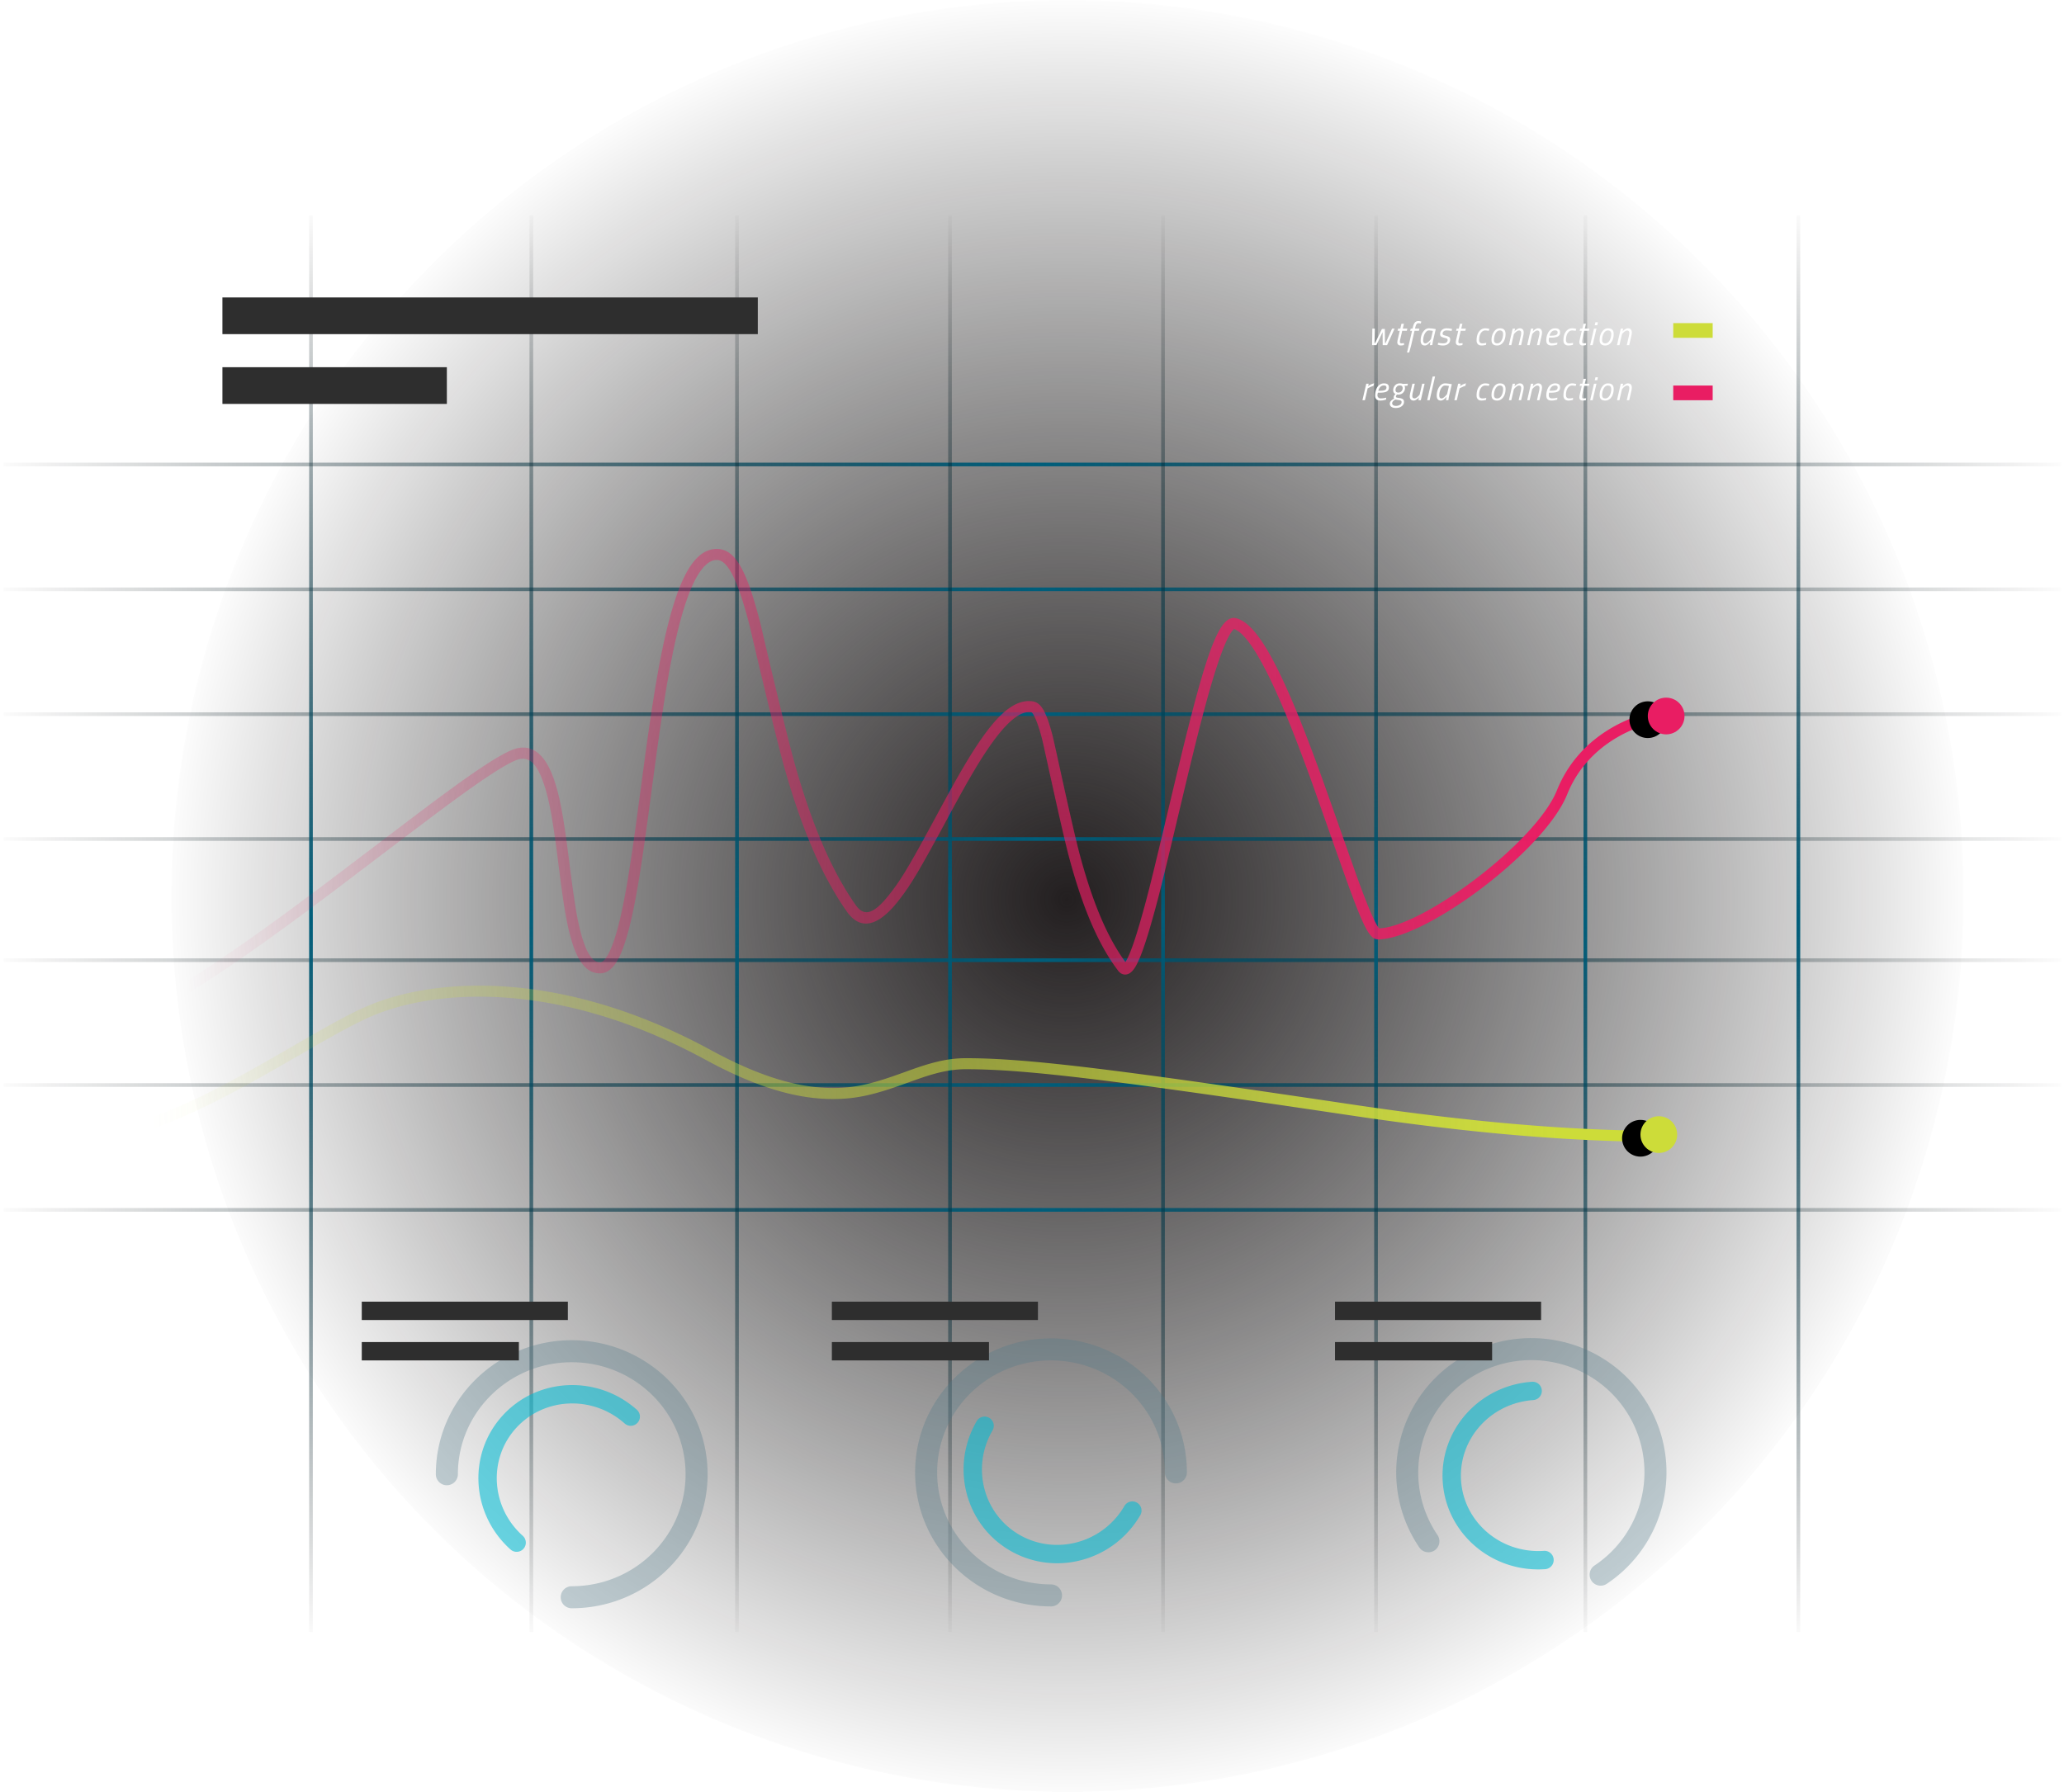 <svg width="562" height="488" xmlns="http://www.w3.org/2000/svg" xmlns:xlink="http://www.w3.org/1999/xlink"><defs><radialGradient cx="49.972%" cy="50.194%" fx="49.972%" fy="50.194%" r="50.314%" id="a"><stop stop-color="#231F20" offset="0%"/><stop stop-opacity="0" offset="100%"/></radialGradient><linearGradient x1="0%" y1="0%" y2="0%" id="b"><stop stop-opacity=".004" offset="0%"/><stop stop-color="#005E7B" offset="50.176%"/><stop stop-opacity="0" offset="100%"/></linearGradient><linearGradient x1="0%" y1="0%" y2="0%" id="c"><stop stop-opacity=".017" offset="0%"/><stop stop-color="#005E7B" offset="50.176%"/><stop stop-opacity=".014" offset="100%"/></linearGradient><linearGradient x1="4.542%" y1="50.755%" x2="92.88%" y2="50.486%" id="d"><stop stop-color="#CDDC39" stop-opacity="0" offset="0%"/><stop stop-color="#CDDC39" offset="100%"/></linearGradient><circle id="f" cx="428.074" cy="39.062" r="5"/><filter x="-210%" y="-150%" width="420%" height="420%" filterUnits="objectBoundingBox" id="e"><feOffset dx="-5" dy="1" in="SourceAlpha" result="shadowOffsetOuter1"/><feGaussianBlur stdDeviation="4.5" in="shadowOffsetOuter1" result="shadowBlurOuter1"/><feColorMatrix values="0 0 0 0 0.804 0 0 0 0 0.863 0 0 0 0 0.224 0 0 0 0.613 0" in="shadowBlurOuter1"/></filter><linearGradient x1="5.684%" y1="57.23%" x2="92.88%" y2="54.681%" id="g"><stop stop-color="#E91D63" stop-opacity="0" offset="0%"/><stop stop-color="#E91D63" offset="100%"/></linearGradient><circle id="i" cx="430.074" cy="44" r="5"/><filter x="-210%" y="-150%" width="420%" height="420%" filterUnits="objectBoundingBox" id="h"><feOffset dx="-5" dy="1" in="SourceAlpha" result="shadowOffsetOuter1"/><feGaussianBlur stdDeviation="4.5" in="shadowOffsetOuter1" result="shadowBlurOuter1"/><feColorMatrix values="0 0 0 0 0.914 0 0 0 0 0.113 0 0 0 0 0.387 0 0 0 0.61 0" in="shadowBlurOuter1"/></filter><filter x="-10.6%" y="-39.9%" width="121.6%" height="179.8%" filterUnits="objectBoundingBox" id="j"><feOffset in="SourceAlpha" result="shadowOffsetOuter1"/><feGaussianBlur stdDeviation="8.5" in="shadowOffsetOuter1" result="shadowBlurOuter1"/><feColorMatrix values="0 0 0 0 0.006 0 0 0 0 0.738 0 0 0 0 0.831 0 0 0 0.959 0" in="shadowBlurOuter1" result="shadowMatrixOuter1"/><feMerge><feMergeNode in="shadowMatrixOuter1"/><feMergeNode in="SourceGraphic"/></feMerge></filter></defs><g fill="none" fill-rule="evenodd"><circle fill="url(#a)" cx="290.674" cy="244" r="244"/><g transform="translate(0 126)" fill="url(#b)" fill-rule="nonzero"><path d="M.95 1h560.247V0H.95zM.95 35h560.247v-1H.95zM.95 69h560.247v-1H.95zM.95 103h560.247v-1H.95zM.95 136h560.247v-1H.95zM.95 170h560.247v-1H.95zM.95 204h560.247v-1H.95z"/></g><g transform="rotate(-90 264.5 180.5)" fill="url(#c)" fill-rule="nonzero"><path d="M.534 1.174h385.794v-1H.534zM.534 61.174h385.794v-1H.534zM.534 117.174h385.794v-1H.534zM.534 175.174h385.794v-1H.534zM.534 233.174h385.794v-1H.534zM.534 291.174h385.794v-1H.534zM.534 348.174h385.794v-1H.534zM.534 406.174h385.794v-1H.534z"/></g><path d="M373.671 89.5h.675l-.08 3.915h.17l1.845-3.825h.792l.036 3.825h.171l1.764-3.915h.684l-2.043 4.5h-1.197l-.027-3.537L374.778 94h-1.17l.063-4.5zm7.504 3.591c0 .276.15.414.45.414l.693-.054-.045.513a3.429 3.429 0 0 1-.891.126c-.282 0-.504-.075-.666-.225-.162-.15-.243-.351-.243-.603s.048-.57.144-.954l.522-2.223h-.594l.153-.585h.585l.315-1.332h.675l-.324 1.332h1.26l-.144.585h-1.26l-.522 2.259a3.147 3.147 0 0 0-.108.747zm5.064-5.643c.204 0 .42.03.648.09l.108.036-.126.522a3.927 3.927 0 0 0-.675-.063.564.564 0 0 0-.49.252c-.117.168-.227.447-.329.837l-.09.378h1.206l-.144.585h-1.188L384.25 94l-.549 1.998h-.585l1.368-5.904h-.513l.144-.594h.495l.1-.387c.143-.612.328-1.042.553-1.291.225-.25.55-.374.976-.374zm3.264 5.6c-.03.054-.12.157-.265.308a4.554 4.554 0 0 1-.391.37 1.944 1.944 0 0 1-.414.252 1.095 1.095 0 0 1-.46.112c-.767 0-1.151-.447-1.151-1.341 0-.498.08-.994.238-1.49.16-.495.419-.926.779-1.296.36-.369.777-.553 1.25-.553.367 0 .868.054 1.504.162l.342.063-.684 2.925c-.084.336-.156.732-.216 1.188l-.036.234-.657.027c.084-.516.138-.837.162-.963l-.001.001zm.649-2.927a5.652 5.652 0 0 0-1.085-.126c-.303 0-.58.154-.832.463a2.922 2.922 0 0 0-.55 1.08 4.176 4.176 0 0 0-.17 1.103c0 .324.05.549.153.675.102.126.255.189.459.189.204 0 .427-.097.67-.292a4.08 4.08 0 0 0 .608-.59l.234-.297.513-2.205zm5.1 0a9.89 9.89 0 0 0-1.372-.126c-.345 0-.61.085-.797.256a.808.808 0 0 0-.279.617c0 .144.054.252.162.324.108.072.359.159.752.261.393.102.682.217.868.346.186.13.28.347.28.653 0 .528-.184.933-.55 1.215-.366.282-.837.423-1.413.423-.384 0-.789-.054-1.215-.162l-.207-.045.126-.522c.552.096 1.01.144 1.373.144s.652-.078.868-.234c.216-.156.324-.384.324-.684 0-.168-.057-.286-.17-.356-.115-.069-.362-.15-.743-.242-.381-.094-.665-.206-.85-.338-.187-.132-.28-.339-.28-.621 0-.48.168-.87.504-1.17.336-.3.76-.45 1.27-.45.45 0 .875.048 1.277.144l.207.045-.135.522zm1.852 2.97c0 .276.15.414.45.414l.693-.054-.045.513a3.429 3.429 0 0 1-.891.126c-.282 0-.504-.075-.666-.225-.162-.15-.243-.351-.243-.603s.048-.57.144-.954l.522-2.223h-.594l.153-.585h.585l.315-1.332h.675l-.324 1.332h1.26l-.144.585h-1.26l-.522 2.259a3.147 3.147 0 0 0-.108.747zm7.32-3.681c.282 0 .603.042.963.126l.162.045-.17.522a5.542 5.542 0 0 0-.973-.108c-.36 0-.669.132-.927.396-.486.486-.729 1.221-.729 2.205 0 .3.072.526.216.68.144.153.381.229.711.229.234 0 .51-.033.828-.099l.18-.036-.045.531a4.26 4.26 0 0 1-1.246.189c-.417 0-.744-.118-.981-.356-.237-.237-.356-.574-.356-1.012 0-1.284.348-2.229 1.044-2.835.366-.318.807-.477 1.323-.477zm3.967 0c1.038 0 1.557.51 1.557 1.53 0 .558-.089 1.074-.266 1.548-.177.474-.442.86-.796 1.156a1.849 1.849 0 0 1-1.224.446c-1.026 0-1.54-.492-1.54-1.476 0-.864.215-1.614.644-2.25.43-.636.97-.954 1.625-.954zm-.73 4.095c.48 0 .87-.253 1.166-.76.297-.508.446-1.112.446-1.814 0-.288-.074-.516-.22-.684-.148-.168-.368-.252-.662-.252-.468 0-.85.262-1.148.787-.297.526-.445 1.139-.445 1.841 0 .588.288.882.864.882zm6.163-4.095c.348 0 .612.102.792.306.18.204.27.468.27.792s-.06.726-.18 1.206l-.53 2.286h-.667l.522-2.241c.114-.456.171-.816.171-1.08 0-.45-.204-.675-.612-.675-.18 0-.385.084-.616.252a3.272 3.272 0 0 0-.563.504l-.207.252-.693 2.988h-.666l1.035-4.5h.657l-.162.783c.054-.066.125-.147.212-.243s.258-.225.513-.387.496-.243.724-.243zm4.984 0c.348 0 .612.102.792.306.18.204.27.468.27.792s-.06.726-.18 1.206L419.159 94h-.666l.522-2.241c.114-.456.17-.816.17-1.08 0-.45-.203-.675-.611-.675-.18 0-.386.084-.617.252a3.273 3.273 0 0 0-.562.504l-.207.252-.693 2.988h-.666l1.035-4.5h.657l-.162.783c.054-.066.124-.147.211-.243s.258-.225.513-.387.497-.243.725-.243zm2.904 3.276c0 .258.078.457.234.598a.828.828 0 0 0 .576.212 6.29 6.29 0 0 0 1.314-.144l.225-.054-.054.531a4.962 4.962 0 0 1-1.539.261c-.954 0-1.43-.456-1.43-1.368 0-.834.188-1.578.566-2.232.192-.324.449-.585.77-.783a2.024 2.024 0 0 1 1.084-.297c.888 0 1.332.366 1.332 1.098 0 .534-.2.907-.603 1.12-.402.214-1.04.32-1.917.32h-.459c-.066.234-.099.48-.099.738zm.684-1.269c.612 0 1.053-.064 1.323-.194.27-.129.405-.364.405-.706 0-.36-.23-.54-.693-.54-.738 0-1.248.48-1.53 1.44h.495zm5.677-2.007c.282 0 .603.042.963.126l.162.045-.171.522a5.542 5.542 0 0 0-.972-.108c-.36 0-.67.132-.927.396-.486.486-.73 1.221-.73 2.205 0 .3.073.526.217.68.144.153.38.229.71.229.235 0 .51-.033.829-.099l.18-.036-.045.531a4.26 4.26 0 0 1-1.247.189c-.417 0-.744-.118-.98-.356-.238-.237-.356-.574-.356-1.012 0-1.284.348-2.229 1.044-2.835.366-.318.807-.477 1.323-.477zm2.67 3.681c0 .276.15.414.45.414l.693-.054-.045.513a3.429 3.429 0 0 1-.89.126c-.283 0-.505-.075-.667-.225-.162-.15-.243-.351-.243-.603s.048-.57.144-.954l.522-2.223h-.594l.153-.585h.585l.315-1.332h.675l-.324 1.332h1.26l-.144.585h-1.26l-.522 2.259a3.147 3.147 0 0 0-.108.747zm2.239.909l1.035-4.5h.675l-1.044 4.5h-.666zm1.242-5.436l.198-.81h.675l-.19.81h-.683zm3.606.846c1.038 0 1.557.51 1.557 1.53 0 .558-.089 1.074-.266 1.548-.177.474-.442.86-.796 1.156a1.849 1.849 0 0 1-1.224.446c-1.026 0-1.54-.492-1.54-1.476 0-.864.215-1.614.644-2.25.43-.636.97-.954 1.625-.954zm-.73 4.095c.48 0 .87-.253 1.166-.76.297-.508.446-1.112.446-1.814 0-.288-.074-.516-.22-.684-.148-.168-.368-.252-.662-.252-.468 0-.85.262-1.148.787-.297.526-.445 1.139-.445 1.841 0 .588.288.882.864.882zm6.163-4.095c.348 0 .612.102.792.306.18.204.27.468.27.792s-.06.726-.18 1.206l-.53 2.286h-.667l.522-2.241c.114-.456.171-.816.171-1.08 0-.45-.204-.675-.612-.675-.18 0-.385.084-.616.252a3.273 3.273 0 0 0-.563.504l-.207.252L440.95 94h-.666l1.035-4.5h.657l-.162.783c.054-.066.125-.147.212-.243s.258-.225.513-.387.496-.243.724-.243zM370.974 109l1.044-4.5h.666l-.162.666c.558-.402 1.1-.657 1.629-.765l-.18.693c-.324.084-.76.264-1.305.54l-.27.135-.747 3.231h-.675zm4.128-1.314c0 .258.078.457.234.598a.828.828 0 0 0 .576.212 6.29 6.29 0 0 0 1.314-.144l.225-.054-.054.531a4.962 4.962 0 0 1-1.539.261c-.954 0-1.43-.456-1.43-1.368 0-.834.188-1.578.566-2.232.192-.324.449-.585.77-.783a2.024 2.024 0 0 1 1.084-.297c.888 0 1.332.366 1.332 1.098 0 .534-.2.907-.603 1.12-.402.214-1.04.32-1.917.32h-.459c-.066.234-.099.48-.099.738zm.684-1.269c.612 0 1.053-.064 1.323-.194.27-.129.405-.364.405-.706 0-.36-.23-.54-.693-.54-.738 0-1.248.48-1.53 1.44h.495zm4.255 4.698c-.498 0-.891-.103-1.18-.31-.287-.208-.431-.497-.431-.869 0-.51.396-.969 1.188-1.377a.483.483 0 0 1-.144-.355c0-.142.042-.284.126-.428.084-.144.168-.258.252-.342l.117-.135c-.414-.192-.621-.537-.621-1.035 0-.498.165-.931.495-1.3.33-.37.768-.554 1.314-.554.276 0 .525.036.747.108l.117.036 1.332-.054-.135.576h-.801c.102.168.153.375.153.621 0 .45-.17.858-.509 1.224-.339.366-.802.549-1.39.549l-.297-.027c-.186.24-.28.423-.28.549 0 .126.058.212.172.257.114.044.372.093.774.144.402.05.71.155.927.314.216.16.324.407.324.743 0 .462-.206.855-.617 1.179-.41.324-.955.486-1.633.486zm-.072-2.322c-.24.12-.45.27-.63.45s-.27.372-.27.576c0 .204.084.375.252.513.168.138.442.207.823.207.381 0 .725-.093 1.03-.279.307-.186.46-.438.46-.756 0-.18-.065-.309-.194-.387-.129-.078-.367-.138-.715-.18-.348-.042-.6-.09-.756-.144zm.765-1.881c.378 0 .672-.127.882-.383.21-.255.315-.514.315-.778s-.063-.459-.19-.585c-.125-.126-.346-.189-.66-.189a.967.967 0 0 0-.784.382c-.207.256-.31.533-.31.833 0 .48.249.72.747.72zm4.191 2.178c-.348 0-.612-.102-.792-.306-.18-.204-.27-.468-.27-.792s.06-.726.18-1.206l.531-2.286h.666l-.522 2.241c-.114.456-.17.816-.17 1.08 0 .45.203.675.611.675.18 0 .386-.084.617-.252a2.98 2.98 0 0 0 .553-.504l.216-.252.693-2.988h.666l-1.035 4.5h-.657l.162-.783a6.587 6.587 0 0 1-.211.243c-.087.096-.258.225-.513.387s-.497.243-.725.243zm3.67-.09l1.494-6.462h.666L389.27 109h-.675zm5.288-.953c-.03.055-.119.158-.264.31a4.554 4.554 0 0 1-.392.368 1.944 1.944 0 0 1-.414.253 1.095 1.095 0 0 1-.459.112c-.768 0-1.152-.447-1.152-1.341 0-.498.08-.994.239-1.49.159-.495.418-.926.778-1.296.36-.369.777-.553 1.251-.553.366 0 .867.054 1.503.162l.342.063-.684 2.925c-.084.336-.156.732-.216 1.188l-.036.234-.657.027c.084-.516.138-.837.162-.963v.001zm.65-2.926a5.652 5.652 0 0 0-1.085-.126c-.303 0-.58.154-.833.463a2.922 2.922 0 0 0-.549 1.08 4.176 4.176 0 0 0-.17 1.103c0 .324.05.549.152.675s.255.189.46.189c.203 0 .427-.097.67-.292a4.08 4.08 0 0 0 .607-.59l.234-.297.513-2.205zm1.464 3.879l1.044-4.5h.666l-.162.666c.558-.402 1.1-.657 1.629-.765l-.18.693c-.324.084-.76.264-1.305.54l-.27.135-.747 3.231h-.675zm8.427-4.59c.282 0 .603.042.963.126l.162.045-.17.522a5.542 5.542 0 0 0-.973-.108c-.36 0-.669.132-.927.396-.486.486-.729 1.221-.729 2.205 0 .3.072.526.216.68.144.153.381.229.711.229.234 0 .51-.033.828-.099l.18-.036-.045.531a4.26 4.26 0 0 1-1.246.189c-.417 0-.744-.118-.981-.356-.237-.237-.356-.574-.356-1.012 0-1.284.348-2.229 1.044-2.835.366-.318.807-.477 1.323-.477zm3.967 0c1.038 0 1.557.51 1.557 1.53 0 .558-.089 1.074-.266 1.548-.177.474-.442.86-.796 1.156a1.849 1.849 0 0 1-1.224.446c-1.026 0-1.54-.492-1.54-1.476 0-.864.215-1.614.644-2.25.43-.636.97-.954 1.625-.954zm-.73 4.095c.48 0 .87-.253 1.166-.76.297-.508.446-1.112.446-1.814 0-.288-.074-.516-.22-.684-.148-.168-.368-.252-.662-.252-.468 0-.85.262-1.148.787-.297.526-.445 1.139-.445 1.841 0 .588.288.882.864.882zm6.163-4.095c.348 0 .612.102.792.306.18.204.27.468.27.792s-.06.726-.18 1.206l-.53 2.286h-.667l.522-2.241c.114-.456.171-.816.171-1.08 0-.45-.204-.675-.612-.675-.18 0-.385.084-.616.252a3.272 3.272 0 0 0-.563.504l-.207.252-.693 2.988h-.666l1.035-4.5h.657l-.162.783c.054-.066.125-.147.212-.243s.258-.225.513-.387.496-.243.724-.243zm4.984 0c.348 0 .612.102.792.306.18.204.27.468.27.792s-.06.726-.18 1.206l-.531 2.286h-.666l.522-2.241c.114-.456.17-.816.17-1.08 0-.45-.203-.675-.611-.675-.18 0-.386.084-.617.252a3.273 3.273 0 0 0-.562.504l-.207.252-.693 2.988h-.666l1.035-4.5h.657l-.162.783c.054-.066.124-.147.211-.243s.258-.225.513-.387.497-.243.725-.243zm2.904 3.276c0 .258.078.457.234.598a.828.828 0 0 0 .576.212 6.29 6.29 0 0 0 1.314-.144l.225-.054-.054.531a4.962 4.962 0 0 1-1.539.261c-.954 0-1.43-.456-1.43-1.368 0-.834.188-1.578.566-2.232.192-.324.449-.585.77-.783a2.024 2.024 0 0 1 1.084-.297c.888 0 1.332.366 1.332 1.098 0 .534-.2.907-.603 1.12-.402.214-1.04.32-1.917.32h-.459c-.066.234-.099.48-.099.738zm.684-1.269c.612 0 1.053-.064 1.323-.194.27-.129.405-.364.405-.706 0-.36-.23-.54-.693-.54-.738 0-1.248.48-1.53 1.44h.495zm5.677-2.007c.282 0 .603.042.963.126l.162.045-.171.522a5.542 5.542 0 0 0-.972-.108c-.36 0-.67.132-.927.396-.486.486-.73 1.221-.73 2.205 0 .3.073.526.217.68.144.153.38.229.71.229.235 0 .51-.033.829-.099l.18-.036-.045.531a4.26 4.26 0 0 1-1.247.189c-.417 0-.744-.118-.98-.356-.238-.237-.356-.574-.356-1.012 0-1.284.348-2.229 1.044-2.835.366-.318.807-.477 1.323-.477zm2.67 3.681c0 .276.15.414.45.414l.693-.054-.045.513a3.429 3.429 0 0 1-.89.126c-.283 0-.505-.075-.667-.225-.162-.15-.243-.351-.243-.603s.048-.57.144-.954l.522-2.223h-.594l.153-.585h.585l.315-1.332h.675l-.324 1.332h1.26l-.144.585h-1.26l-.522 2.259a3.147 3.147 0 0 0-.108.747zm2.239.909l1.035-4.5h.675l-1.044 4.5h-.666zm1.242-5.436l.198-.81h.675l-.19.81h-.683zm3.606.846c1.038 0 1.557.51 1.557 1.53 0 .558-.089 1.074-.266 1.548-.177.474-.442.86-.796 1.156a1.849 1.849 0 0 1-1.224.446c-1.026 0-1.54-.492-1.54-1.476 0-.864.215-1.614.644-2.25.43-.636.97-.954 1.625-.954zm-.73 4.095c.48 0 .87-.253 1.166-.76.297-.508.446-1.112.446-1.814 0-.288-.074-.516-.22-.684-.148-.168-.368-.252-.662-.252-.468 0-.85.262-1.148.787-.297.526-.445 1.139-.445 1.841 0 .588.288.882.864.882zm6.163-4.095c.348 0 .612.102.792.306.18.204.27.468.27.792s-.06.726-.18 1.206l-.53 2.286h-.667l.522-2.241c.114-.456.171-.816.171-1.08 0-.45-.204-.675-.612-.675-.18 0-.385.084-.616.252a3.273 3.273 0 0 0-.563.504l-.207.252-.693 2.988h-.666l1.035-4.5h.657l-.162.783c.054-.066.125-.147.212-.243s.258-.225.513-.387.496-.243.724-.243z" fill="#FFF" fill-rule="nonzero"/><path d="M0 41.01c8.81 0 19.401-3.35 32.364-9.639 4.935-2.393 10.085-5.143 16.188-8.588 3.304-1.866 14.053-8.076 15.77-9.051 5.612-3.19 9.527-5.259 12.767-6.689C86.75 2.78 99.757.73 114.183 1.765c17.207 1.236 35.614 6.73 54.343 16.923 12.993 7.071 23.634 10.354 33.063 10.658 7.208.232 12.383-.956 21.157-4.123.05-.017 1.649-.596 2.108-.76a152.1 152.1 0 0 1 2.073-.732c4.95-1.698 8.555-2.476 12.499-2.476 16.635 0 40.865 3.078 105.148 12.642 31.873 4.742 59.68 7.114 83.426 7.114a1.5 1.5 0 0 0 0-3c-23.586 0-51.249-2.36-82.985-7.081-64.505-9.597-88.732-12.675-105.59-12.675-4.332 0-8.236.842-13.472 2.639-.641.22-1.308.455-2.114.745l-2.111.762c-8.446 3.049-13.302 4.164-20.043 3.947-8.921-.288-19.118-3.434-31.725-10.295C150.86 5.657 132.037.04 114.397-1.227 99.5-2.297 86.002-.169 75.878 4.299c-3.357 1.481-7.344 3.588-13.039 6.824-1.73.983-12.474 7.191-15.762 9.047-6.053 3.418-11.151 6.14-16.022 8.502C18.465 34.779 8.252 38.011 0 38.011a1.5 1.5 0 0 0 0 3z" fill="url(#d)" fill-rule="nonzero" transform="translate(23.6 269.938)"/><g transform="translate(23.6 269.938)"><use fill="#000" filter="url(#e)" xlink:href="#f"/><use fill="#CDDC39" xlink:href="#f"/></g><path d="M325.426 40.956c2.451 5.728 5.027 12.409 7.99 20.59 1.784 4.93 8.769 24.884 10.319 29.095 3.904 10.607 5.595 14.203 7.84 14.203 12.935 0 45.359-24.105 51.551-39.511 2.736-6.808 7.557-12.007 13.686-15.564 4.701-2.728 9.958-4.269 13.262-4.269a1.5 1.5 0 0 0 0-3c-3.858 0-9.627 1.692-14.767 4.674-6.681 3.877-11.964 9.576-14.964 17.04-5.699 14.177-36.51 37.18-48.425 37.623a3.927 3.927 0 0 1-.231-.303c-.366-.523-.817-1.35-1.34-2.464-.997-2.118-2.226-5.2-3.797-9.466-1.54-4.183-8.521-24.127-10.314-29.079-2.98-8.23-5.574-14.96-8.051-20.75-5.848-13.667-10.635-21.267-15.195-22.399-4.709-1.169-8.29 9.833-15.675 40.386-.56 2.316-1.141 4.748-1.856 7.752-5.64 23.723-6.451 27.04-8.517 34.253-1.342 4.687-2.49 8.042-3.456 10.046-.241.5-.465.9-.655 1.19-5.007-6.823-8.93-16.38-12.308-28.816-2.077-7.65-6.929-30.593-7.53-32.88-1.592-6.06-2.972-8.934-5.372-9.29-5.9-.878-11.63 5.412-19.405 18.776-1.717 2.95-3.377 5.958-5.938 10.701-7.964 14.754-10.23 18.693-13.691 23.084-4.238 5.377-6.879 6.208-9.202 2.89-6.601-9.43-11.744-21.65-16.25-37.263-2.736-9.48-9.757-39.691-9.623-39.166C179.859 4.73 176.782-1.5 171.574-1.5c-5.562 0-9.497 6.49-12.789 18.701-2.478 9.195-4.396 20.513-6.886 38.891-.373 2.758-1.657 12.412-1.903 14.237-1.94 14.394-3.285 22.773-4.875 29.383-1.813 7.537-3.798 11.375-5.36 11.375-1.934 0-3.63-2.386-5.039-7.422-1.177-4.21-1.89-8.707-3.178-18.833l-.212-1.666c-1.5-11.775-2.486-17.424-4.237-22.301-2.472-6.884-6.31-9.826-11.673-7.46-3.95 1.743-10.418 6.101-20.776 13.802-5.076 3.773-26.242 19.887-30.871 23.361a1084.5 1084.5 0 0 1-8.363 6.217C27.571 117.262 9.325 128.011 0 128.011a1.5 1.5 0 0 0 0 3c10.284 0 28.656-10.823 57.19-31.81 2.662-1.957 5.43-4.016 8.385-6.233 4.643-3.484 25.802-19.593 30.861-23.354 10.157-7.55 16.534-11.848 20.197-13.464 3.383-1.493 5.677.265 7.638 5.728 1.648 4.591 2.615 10.132 4.085 21.667l.212 1.665c1.308 10.287 2.033 14.856 3.265 19.263 1.74 6.222 4.153 9.614 7.929 9.614 3.708 0 6.1-4.624 8.276-13.674 1.622-6.742 2.978-15.188 4.931-29.684.247-1.828 1.53-11.48 1.903-14.234 2.473-18.253 4.376-29.482 6.81-38.513C164.62 7.086 168.006 1.5 171.574 1.5c3.021 0 5.802 5.63 9.031 18.281-.151-.593 6.886 29.685 9.648 39.256 4.589 15.903 9.85 28.402 16.674 38.151 3.847 5.495 8.726 3.96 14.016-2.753 3.62-4.593 5.897-8.55 13.975-23.516 2.546-4.717 4.194-7.701 5.89-10.617 7.06-12.134 12.33-17.92 16.372-17.318.553.082 1.699 2.468 2.912 7.086.575 2.188 5.43 25.146 7.536 32.903 3.569 13.14 7.755 23.207 13.256 30.435.88 1.155 2.25 1.34 3.38.462.684-.53 1.288-1.435 1.924-2.754 1.06-2.197 2.252-5.683 3.638-10.523 2.085-7.279 2.895-10.592 8.552-34.385.713-3 1.295-5.43 1.853-7.74 3.079-12.736 5.369-21.39 7.457-27.805 1.212-3.725 2.31-6.52 3.288-8.338.476-.884.908-1.507 1.264-1.848.071-.067.13-.116.176-.148 3.176.975 7.704 8.223 13.01 20.627z" fill="url(#g)" fill-rule="nonzero" transform="translate(23.6 151)"/><g transform="translate(23.6 151)"><use fill="#000" filter="url(#h)" xlink:href="#i"/><use fill="#E91D63" xlink:href="#i"/></g><g fill-rule="nonzero"><g filter="url(#j)" transform="translate(121.674 354)"><path d="M34 84c7.014 0 13.747-1.931 19.572-5.52a36.858 36.858 0 0 0 13.212-14.045A35.958 35.958 0 0 0 71 47.5C71 27.332 54.425 11 34 11S-3 27.332-3 47.5a3 3 0 0 0 6 0C3 30.665 16.87 17 34 17c17.13 0 31 13.665 31 30.5 0 4.988-1.216 9.798-3.513 14.118a30.858 30.858 0 0 1-11.062 11.754C45.541 76.381 39.895 78 34 78a3 3 0 0 0 0 6zM201.5 47a35.977 35.977 0 0 0-5.616-19.341 36.97 36.97 0 0 0-14.25-13.017A37.256 37.256 0 0 0 164.5 10.5c-20.425 0-37 16.332-37 36.5s16.575 36.5 37 36.5a3 3 0 0 0 0-6c-17.13 0-31-13.665-31-30.5s13.87-30.5 31-30.5c5.083 0 9.984 1.203 14.382 3.473a30.97 30.97 0 0 1 11.935 10.9A29.978 29.978 0 0 1 195.5 47a3 3 0 0 0 6 0zM315.859 77.324c5.79-3.88 10.256-9.211 13.037-15.419a36.532 36.532 0 0 0 2.967-18.978 36.291 36.291 0 0 0-6.073-16.385c-11.364-16.737-34.223-21.152-51.065-9.866-16.854 11.293-21.303 34.033-9.931 50.782a3 3 0 0 0 4.964-3.37c-9.5-13.993-5.785-32.985 8.307-42.428 14.104-9.45 33.252-5.753 42.76 8.252a30.29 30.29 0 0 1 5.075 13.682 30.532 30.532 0 0 1-2.48 15.858c-2.323 5.187-6.053 9.64-10.901 12.888a3 3 0 1 0 3.34 4.984z" fill="#547A89" opacity=".329"/><path d="M51.77 29.972c-10.726-9.594-27.129-8.887-36.645 1.612C5.601 42.092 6.61 58.4 17.345 68.003a2.5 2.5 0 0 0 3.333-3.727c-8.683-7.767-9.495-20.897-1.848-29.335 7.656-8.446 20.914-9.018 29.606-1.243a2.5 2.5 0 0 0 3.333-3.726zM144.258 33.048c-7.225 12.432-3.112 28.25 9.21 35.317 12.312 7.062 28.134 2.698 35.353-9.724a2.5 2.5 0 0 0-4.323-2.512c-5.845 10.058-18.63 13.584-28.542 7.899-9.903-5.68-13.215-18.419-7.375-28.467a2.5 2.5 0 1 0-4.323-2.513zM295.468 22.317c-14.398 1-25.291 13.225-24.298 27.333.993 14.106 13.49 24.703 27.885 23.703a2.5 2.5 0 0 0-.346-4.988c-11.67.81-21.754-7.741-22.551-19.067-.797-11.323 7.988-21.183 19.656-21.993a2.5 2.5 0 1 0-.346-4.988z" fill="#01BCD4" opacity=".572"/></g><path fill="#2E2E2E" d="M98.507 359.5h56.111v-5H98.507zM226.507 359.5h56.111v-5h-56.111zM363.507 359.5h56.111v-5h-56.111zM98.507 370.5h42.778v-5H98.507zM226.507 370.5h42.778v-5h-42.778zM363.507 370.5h42.778v-5h-42.778z"/></g><path fill="#2E2E2E" fill-rule="nonzero" d="M60.563 91H206.34V81H60.562zM60.563 110h61.11v-10h-61.11z"/><path fill="#CDDC39" fill-rule="nonzero" d="M455.6 92h10.74v-4H455.6z"/><path fill="#E91D63" fill-rule="nonzero" d="M455.6 109h10.74v-4H455.6z"/></g></svg>